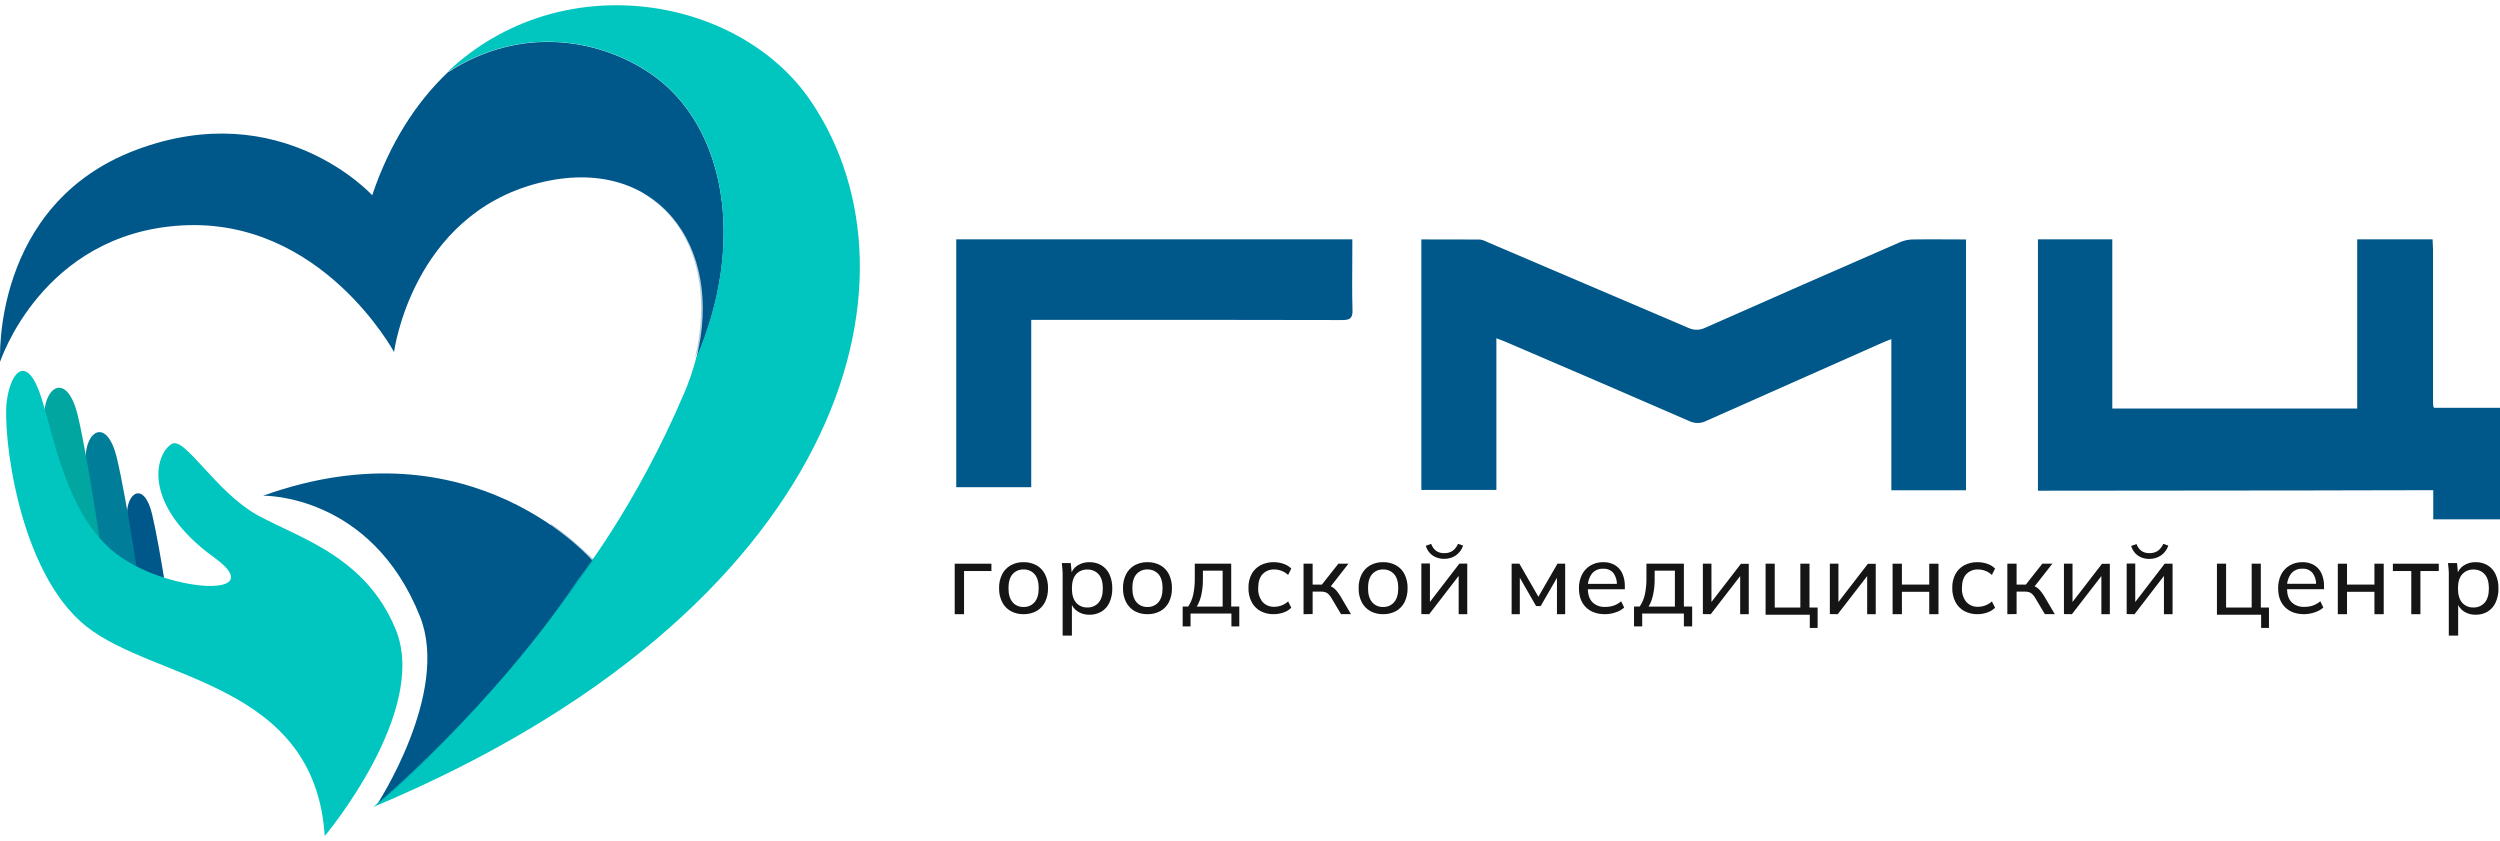 <svg width="348" height="117" viewBox="0 0 348 117" fill="none" xmlns="http://www.w3.org/2000/svg">
<path d="M328.123 33.315V56.866L294.032 56.872V33.315H283.682V68.306H284.888C297.195 68.3 309.501 68.288 321.805 68.269C324.198 68.266 326.589 68.259 328.981 68.252C332.224 68.242 335.467 68.233 338.71 68.233V72.29H348V56.77H338.808C338.675 56.565 338.675 56.197 338.675 55.537V34.708C338.675 34.372 338.655 34.033 338.635 33.712C338.627 33.576 338.618 33.443 338.612 33.315H328.123Z" fill="#00578A"/>
<path d="M208.297 47.087V68.198H197.852V33.327C200.597 33.327 203.302 33.327 206.005 33.342C206.382 33.4 206.745 33.527 207.077 33.716C216.4 37.681 225.718 41.656 235.029 45.643C235.401 45.819 235.809 45.907 236.22 45.901C236.631 45.894 237.036 45.792 237.402 45.604C246.422 41.611 255.453 37.645 264.496 33.707C265.053 33.471 265.65 33.344 266.254 33.333C268.697 33.294 271.137 33.333 273.67 33.333V68.243H263.276V47.202C262.708 47.43 262.325 47.57 261.957 47.734C253.809 51.34 245.667 54.954 237.529 58.577C237.167 58.767 236.766 58.871 236.357 58.879C235.948 58.888 235.543 58.801 235.174 58.625C226.692 54.934 218.197 51.269 209.689 47.631C209.279 47.439 208.853 47.3 208.297 47.087Z" fill="#00578A"/>
<path d="M133.109 33.315H188.243V35.016C188.243 37.733 188.186 40.451 188.268 43.168C188.304 44.313 187.902 44.554 186.828 44.551C172.956 44.519 159.084 44.512 145.212 44.53H143.548V67.817H133.109V33.315Z" fill="#00578A"/>
<path d="M132.895 85.495V78.467H138.006V79.487H134.196V85.495H132.895Z" fill="#151515"/>
<path d="M142.479 85.494C141.85 85.509 141.228 85.358 140.678 85.056C140.169 84.762 139.757 84.327 139.494 83.806C139.2 83.207 139.055 82.547 139.072 81.882C139.054 81.212 139.198 80.547 139.494 79.943C139.757 79.422 140.169 78.987 140.678 78.693C141.227 78.39 141.85 78.238 142.479 78.255C143.111 78.239 143.735 78.391 144.287 78.693C144.798 78.985 145.209 79.42 145.468 79.943C145.759 80.543 145.901 81.202 145.884 81.867C145.902 82.537 145.759 83.201 145.468 83.806C145.209 84.329 144.798 84.764 144.287 85.056C143.734 85.357 143.111 85.508 142.479 85.494ZM142.479 84.491C142.769 84.502 143.056 84.447 143.321 84.332C143.586 84.217 143.821 84.044 144.009 83.827C144.394 83.38 144.587 82.727 144.587 81.867C144.587 81.007 144.394 80.359 144.009 79.922C143.819 79.708 143.583 79.538 143.319 79.425C143.054 79.312 142.767 79.259 142.479 79.27C142.191 79.259 141.904 79.312 141.64 79.425C141.375 79.538 141.139 79.708 140.95 79.922C140.571 80.357 140.381 81.005 140.381 81.867C140.381 82.729 140.571 83.382 140.95 83.827C141.137 84.045 141.372 84.218 141.637 84.333C141.902 84.448 142.19 84.502 142.479 84.491Z" fill="#151515"/>
<path d="M147.918 88.477V80.053C147.918 79.781 147.918 79.503 147.887 79.222C147.856 78.942 147.84 78.661 147.803 78.38H149.05L149.206 80.01H149.05C149.181 79.485 149.508 79.026 149.967 78.725C150.464 78.403 151.05 78.239 151.645 78.255C152.235 78.242 152.817 78.393 153.323 78.691C153.812 78.993 154.2 79.429 154.436 79.946C154.712 80.563 154.847 81.232 154.829 81.905C154.846 82.581 154.712 83.252 154.436 83.871C154.202 84.391 153.814 84.831 153.323 85.135C152.817 85.433 152.235 85.584 151.645 85.571C151.057 85.585 150.479 85.421 149.989 85.101C149.534 84.797 149.203 84.347 149.053 83.828H149.209V88.477H147.918ZM151.349 84.558C151.647 84.57 151.943 84.515 152.217 84.399C152.49 84.283 152.733 84.107 152.927 83.886C153.318 83.434 153.513 82.774 153.513 81.905C153.513 81.037 153.318 80.381 152.927 79.94C152.731 79.722 152.487 79.549 152.214 79.435C151.941 79.321 151.645 79.268 151.349 79.281C151.055 79.269 150.763 79.323 150.493 79.437C150.223 79.551 149.983 79.723 149.789 79.94C149.403 80.379 149.209 81.034 149.209 81.905C149.209 82.776 149.403 83.436 149.789 83.886C149.982 84.108 150.223 84.284 150.496 84.4C150.768 84.517 151.064 84.57 151.361 84.558H151.349Z" fill="#151515"/>
<path d="M159.727 85.494C159.097 85.509 158.475 85.358 157.925 85.056C157.417 84.76 157.007 84.326 156.744 83.806C156.45 83.207 156.305 82.547 156.322 81.882C156.304 81.212 156.448 80.547 156.744 79.943C157.007 79.423 157.417 78.989 157.925 78.693C158.475 78.39 159.097 78.239 159.727 78.255C160.358 78.239 160.982 78.39 161.534 78.693C162.046 78.985 162.458 79.42 162.718 79.943C163.008 80.543 163.151 81.202 163.134 81.867C163.151 82.537 163.008 83.2 162.718 83.806C162.458 84.329 162.046 84.764 161.534 85.056C160.982 85.358 160.358 85.509 159.727 85.494ZM159.727 84.491C160.016 84.502 160.304 84.447 160.568 84.332C160.833 84.217 161.068 84.044 161.256 83.827C161.639 83.38 161.831 82.727 161.831 81.867C161.831 81.007 161.639 80.359 161.256 79.922C161.066 79.708 160.83 79.538 160.566 79.426C160.301 79.313 160.015 79.26 159.727 79.27C159.438 79.259 159.151 79.311 158.887 79.424C158.622 79.537 158.386 79.707 158.197 79.922C157.816 80.357 157.625 81.005 157.625 81.867C157.625 82.729 157.816 83.382 158.197 83.827C158.384 84.045 158.619 84.218 158.884 84.333C159.149 84.448 159.437 84.502 159.727 84.491Z" fill="#151515"/>
<path d="M164.629 87.199V84.428H165.401C165.734 83.922 165.97 83.362 166.097 82.773C166.252 82.028 166.325 81.269 166.314 80.509V78.467H171.385V84.428H172.509V87.199H171.413V85.4H165.725V87.199H164.629ZM166.61 84.44H170.192V79.438H167.444V80.737C167.445 81.42 167.375 82.101 167.233 82.77C167.113 83.356 166.897 83.92 166.595 84.44H166.61Z" fill="#151515"/>
<path d="M177.309 85.494C176.658 85.51 176.015 85.359 175.444 85.056C174.917 84.761 174.492 84.32 174.222 83.79C173.916 83.179 173.767 82.504 173.787 81.825C173.767 81.157 173.919 80.496 174.228 79.901C174.511 79.384 174.943 78.958 175.472 78.678C176.039 78.386 176.673 78.241 177.315 78.255C177.778 78.254 178.238 78.331 178.673 78.484C179.079 78.618 179.447 78.843 179.745 79.143L179.304 80.034C179.042 79.782 178.73 79.586 178.387 79.457C178.073 79.336 177.739 79.273 177.402 79.27C177.092 79.254 176.783 79.305 176.496 79.419C176.209 79.532 175.952 79.706 175.742 79.928C175.342 80.369 175.142 81.006 175.142 81.84C175.094 82.537 175.307 83.228 175.742 83.784C175.948 84.012 176.205 84.191 176.492 84.309C176.779 84.426 177.09 84.479 177.402 84.464C177.735 84.46 178.064 84.399 178.375 84.283C178.722 84.157 179.039 83.964 179.307 83.715L179.748 84.591C179.445 84.898 179.069 85.129 178.654 85.264C178.223 85.415 177.767 85.493 177.309 85.494Z" fill="#151515"/>
<path d="M181.453 85.495V78.467H182.719V81.374H184.01L186.3 78.467H187.702L185.043 81.881L184.705 81.492C184.952 81.512 185.192 81.58 185.412 81.692C185.627 81.816 185.82 81.974 185.984 82.16C186.207 82.418 186.407 82.695 186.583 82.986L188.055 85.486H186.669L185.381 83.32C185.268 83.107 185.125 82.909 184.957 82.734C184.826 82.597 184.664 82.493 184.484 82.43C184.27 82.37 184.048 82.343 183.826 82.348H182.719V85.477L181.453 85.495Z" fill="#151515"/>
<path d="M192.529 85.494C191.899 85.509 191.277 85.358 190.726 85.056C190.217 84.762 189.805 84.327 189.542 83.806C189.249 83.207 189.105 82.547 189.123 81.882C189.104 81.212 189.247 80.547 189.542 79.943C189.805 79.422 190.217 78.987 190.726 78.693C191.276 78.39 191.899 78.238 192.529 78.255C193.16 78.239 193.785 78.39 194.337 78.693C194.848 78.985 195.259 79.42 195.519 79.943C195.81 80.543 195.952 81.202 195.935 81.867C195.953 82.537 195.81 83.201 195.519 83.806C195.259 84.329 194.848 84.764 194.337 85.056C193.784 85.358 193.16 85.509 192.529 85.494ZM192.529 84.491C192.818 84.502 193.106 84.447 193.371 84.332C193.636 84.217 193.871 84.044 194.059 83.827C194.444 83.38 194.637 82.727 194.637 81.867C194.637 81.007 194.444 80.359 194.059 79.922C193.869 79.708 193.633 79.538 193.369 79.425C193.104 79.312 192.817 79.259 192.529 79.27C192.241 79.259 191.954 79.312 191.689 79.425C191.424 79.538 191.188 79.708 190.999 79.922C190.619 80.357 190.429 81.005 190.429 81.867C190.429 82.729 190.619 83.382 190.999 83.827C191.186 84.045 191.421 84.218 191.686 84.333C191.951 84.448 192.239 84.502 192.529 84.491Z" fill="#151515"/>
<path d="M197.852 85.48V78.435H199.047V84.293H198.656L203.149 78.45H204.241V85.495H203.046V79.641H203.449L198.944 85.495L197.852 85.48ZM201.046 77.793C200.657 77.797 200.271 77.726 199.91 77.583C199.572 77.448 199.269 77.239 199.025 76.974C198.765 76.685 198.576 76.342 198.471 75.972L199.219 75.704C199.348 76.095 199.593 76.439 199.923 76.694C200.255 76.909 200.648 77.015 201.046 76.998C201.448 77.01 201.844 76.904 202.182 76.694C202.528 76.435 202.797 76.092 202.961 75.698L203.665 75.951C203.482 76.511 203.116 76.997 202.623 77.336C202.156 77.638 201.607 77.797 201.046 77.793Z" fill="#151515"/>
<path d="M210.418 85.495V78.467H211.497L214.142 83.065L216.8 78.467H217.872V85.495H216.728V79.894H217.039L214.462 84.365H213.822L211.248 79.879H211.559V85.495H210.418Z" fill="#151515"/>
<path d="M223.418 85.495C222.297 85.495 221.412 85.175 220.762 84.535C220.113 83.897 219.79 83.025 219.79 81.895C219.773 81.229 219.919 80.568 220.217 79.971C220.483 79.448 220.894 79.01 221.402 78.709C221.936 78.399 222.546 78.242 223.165 78.256C223.739 78.237 224.307 78.379 224.803 78.666C225.256 78.94 225.613 79.345 225.827 79.826C226.073 80.387 226.193 80.994 226.177 81.605V82.022H220.783V81.27H225.309L225.071 81.451C225.109 80.852 224.938 80.258 224.587 79.769C224.414 79.565 224.195 79.404 223.948 79.299C223.701 79.194 223.433 79.148 223.165 79.165C222.864 79.149 222.563 79.204 222.288 79.326C222.013 79.448 221.77 79.632 221.581 79.865C221.185 80.421 220.989 81.094 221.027 81.774V81.901C221.027 82.753 221.24 83.396 221.667 83.831C221.9 84.055 222.179 84.23 222.484 84.342C222.789 84.454 223.114 84.502 223.439 84.483C223.838 84.487 224.235 84.427 224.615 84.305C225 84.171 225.357 83.966 225.665 83.701L226.086 84.577C225.742 84.878 225.338 85.105 224.901 85.241C224.424 85.407 223.923 85.493 223.418 85.495Z" fill="#151515"/>
<path d="M227.455 87.199V84.428H228.247C228.588 83.922 228.829 83.362 228.96 82.773C229.119 82.028 229.194 81.269 229.183 80.509V78.467H234.396V84.428H235.548V87.199H234.396V85.4H228.594V87.199H227.455ZM229.486 84.44H233.145V79.438H230.328V80.737C230.33 81.42 230.257 82.101 230.112 82.77C229.997 83.355 229.786 83.919 229.486 84.44Z" fill="#151515"/>
<path d="M237.039 85.48V78.467H238.234V84.298H237.846L242.336 78.482H243.428V85.495H242.233V79.667H242.637L238.134 85.495L237.039 85.48Z" fill="#151515"/>
<path d="M251.921 87.412V85.57H245.771V78.467H247.044V84.569H250.608V78.467H251.881V84.569H253.013V87.406L251.921 87.412Z" fill="#151515"/>
<path d="M254.715 85.48V78.467H255.909V84.298H255.522L260.009 78.482H261.104V85.495H259.909V79.667H260.313L255.809 85.495L254.715 85.48Z" fill="#151515"/>
<path d="M263.449 85.495V78.467H264.746V81.374H268.551V78.467H269.838V85.495H268.551V82.379H264.746V85.495H263.449Z" fill="#151515"/>
<path d="M275.286 85.494C274.634 85.51 273.99 85.359 273.418 85.056C272.889 84.762 272.463 84.321 272.194 83.79C271.887 83.179 271.737 82.505 271.756 81.825C271.736 81.157 271.889 80.496 272.201 79.901C272.481 79.387 272.908 78.962 273.43 78.678C274 78.386 274.636 78.241 275.28 78.255C275.743 78.254 276.204 78.331 276.64 78.484C277.047 78.618 277.415 78.843 277.714 79.143L277.269 80.034C277.007 79.783 276.696 79.587 276.354 79.457C276.038 79.336 275.703 79.272 275.364 79.27C275.054 79.254 274.745 79.306 274.458 79.419C274.172 79.533 273.914 79.707 273.704 79.928C273.302 80.369 273.101 81.006 273.104 81.84C273.056 82.537 273.269 83.228 273.704 83.784C273.91 84.011 274.167 84.191 274.454 84.308C274.741 84.426 275.052 84.479 275.364 84.464C275.697 84.461 276.027 84.4 276.338 84.283C276.686 84.158 277.004 83.965 277.272 83.715L277.717 84.591C277.413 84.898 277.037 85.129 276.621 85.264C276.193 85.413 275.741 85.491 275.286 85.494Z" fill="#151515"/>
<path d="M279.422 85.495V78.467H280.71V81.374H281.998L284.287 78.467H285.686L283.015 81.881L282.674 81.492C282.921 81.511 283.161 81.579 283.381 81.692C283.598 81.815 283.792 81.973 283.956 82.16C284.177 82.42 284.377 82.696 284.555 82.986L286.024 85.486H284.641L283.353 83.32C283.24 83.107 283.097 82.909 282.929 82.734C282.798 82.597 282.636 82.493 282.456 82.43C282.242 82.371 282.02 82.343 281.798 82.348H280.71V85.477L279.422 85.495Z" fill="#151515"/>
<path d="M287.301 85.48V78.467H288.495V84.298H288.108L292.595 78.482H293.69V85.495H292.511V79.667H292.914L288.411 85.495L287.301 85.48Z" fill="#151515"/>
<path d="M296.033 85.48V78.444H297.227V84.294H296.846L301.329 78.459H302.422V85.495H301.22V79.648H301.623L297.124 85.495L296.033 85.48ZM299.223 77.802C298.837 77.81 298.454 77.742 298.095 77.605C297.757 77.469 297.455 77.261 297.211 76.997C296.954 76.706 296.765 76.365 296.658 75.996L297.405 75.729C297.534 76.108 297.774 76.443 298.095 76.692C298.425 76.908 298.817 77.015 299.214 76.997C299.616 77.009 300.012 76.903 300.351 76.692C300.697 76.435 300.964 76.091 301.126 75.698L301.832 75.951C301.648 76.51 301.282 76.996 300.788 77.334C300.326 77.638 299.781 77.801 299.223 77.802Z" fill="#151515"/>
<path d="M314.75 87.412V85.57H308.598V78.467H309.871V84.569H313.433V78.467H314.707V84.569H315.839V87.406L314.75 87.412Z" fill="#151515"/>
<path d="M320.748 85.495C319.627 85.495 318.742 85.175 318.094 84.536C317.442 83.899 317.119 83.028 317.119 81.899C317.099 81.232 317.244 80.569 317.539 79.969C317.807 79.447 318.218 79.01 318.725 78.708C319.26 78.398 319.872 78.242 320.492 78.256C321.066 78.237 321.635 78.379 322.131 78.666C322.582 78.941 322.939 79.345 323.155 79.824C323.4 80.384 323.52 80.99 323.505 81.601V82.017H318.115V81.266H322.64L322.402 81.447C322.44 80.849 322.269 80.256 321.918 79.767C321.745 79.563 321.527 79.403 321.28 79.298C321.034 79.193 320.766 79.147 320.498 79.164C320.197 79.147 319.896 79.202 319.62 79.324C319.345 79.446 319.103 79.631 318.914 79.863C318.513 80.417 318.315 81.09 318.353 81.77V81.896C318.353 82.747 318.563 83.405 318.99 83.824C319.224 84.048 319.502 84.221 319.808 84.333C320.113 84.445 320.438 84.494 320.763 84.475C321.162 84.48 321.559 84.42 321.939 84.297C322.325 84.164 322.682 83.959 322.99 83.694L323.411 84.569C323.068 84.869 322.665 85.095 322.229 85.233C321.753 85.401 321.253 85.49 320.748 85.495Z" fill="#151515"/>
<path d="M325.424 85.495V78.467H326.704V81.374H330.521V78.467H331.813V85.495H330.521V82.379H326.704V85.495H325.424Z" fill="#151515"/>
<path d="M335.65 85.495V79.487H333.09V78.467H339.479V79.487H336.922V85.495H335.65Z" fill="#151515"/>
<path d="M340.873 88.477V80.053C340.873 79.781 340.873 79.503 340.845 79.222C340.817 78.942 340.795 78.661 340.758 78.38H342.018L342.173 80.01H342.018C342.148 79.485 342.475 79.026 342.932 78.725C343.428 78.403 344.014 78.239 344.609 78.255C345.197 78.242 345.778 78.393 346.282 78.691C346.769 78.993 347.154 79.43 347.389 79.946C347.667 80.562 347.802 81.232 347.784 81.905C347.802 82.581 347.667 83.252 347.389 83.871C347.156 84.391 346.771 84.831 346.282 85.135C345.778 85.433 345.197 85.584 344.609 85.571C344.021 85.585 343.443 85.421 342.954 85.101C342.5 84.797 342.17 84.347 342.021 83.828H342.176V88.477H340.873ZM344.294 84.558C344.591 84.57 344.887 84.515 345.16 84.399C345.432 84.283 345.675 84.107 345.868 83.886C346.26 83.434 346.453 82.775 346.453 81.905C346.453 81.035 346.26 80.379 345.868 79.94C345.673 79.722 345.43 79.549 345.157 79.435C344.885 79.321 344.59 79.268 344.294 79.281C344.001 79.269 343.71 79.323 343.441 79.437C343.171 79.551 342.932 79.723 342.739 79.94C342.345 80.373 342.148 81.028 342.148 81.905C342.148 82.782 342.341 83.443 342.727 83.886C342.92 84.11 343.163 84.287 343.437 84.403C343.711 84.519 344.009 84.572 344.307 84.558H344.294Z" fill="#151515"/>
<path d="M17.681 71.821C17.551 68.583 20.045 66.847 21.179 71.606C22.312 76.366 23.852 86.987 23.852 86.987C23.852 86.987 17.868 85.938 17.933 85.513C17.998 85.088 17.681 71.821 17.681 71.821Z" fill="#00578A"/>
<path d="M11.932 64.033C11.773 60.036 14.866 57.91 16.27 63.767C17.674 69.624 19.593 82.727 19.593 82.727C19.593 82.727 12.164 81.436 12.246 80.911C12.328 80.387 11.932 64.033 11.932 64.033Z" fill="#007D99"/>
<path d="M6.149 58.297C5.973 53.85 9.343 51.477 10.869 58.002C12.394 64.526 14.482 79.107 14.482 79.107C14.482 79.107 4.811 69.001 4.899 68.427C4.987 67.853 6.149 58.297 6.149 58.297Z" fill="#01A6A0"/>
<path d="M45.202 116.376C43.837 94.932 21.571 94.797 12.012 87.191C2.453 79.586 0.353 60.172 0.943 55.817C1.533 51.461 3.847 49.309 5.769 55.393C7.691 61.476 9.488 72.432 16.741 77.495C23.994 82.557 37.584 83.223 29.85 77.632C19.754 70.333 21.502 63.279 23.9 61.803C25.734 60.675 30.028 68.573 36.008 71.799C41.989 75.024 50.937 77.561 55.077 87.609C59.782 99.031 45.202 116.376 45.202 116.376Z" fill="#00C6BF"/>
<path d="M90.578 10.264C83.988 5.763 73.039 3.188 62.295 10.103C57.94 14.253 54.278 19.876 51.809 27.179C51.809 27.179 39.179 13.272 18.97 20.857C-1.239 28.442 0.015 50.354 0.015 50.354C0.015 50.354 5.831 32.512 25.277 31.381C44.724 30.251 54.849 49 54.849 49C54.849 49 57.318 30.005 74.954 25.483C91.219 21.329 101.007 34.114 96.893 50.028C103.902 33.832 101.051 17.414 90.578 10.264Z" fill="#00578A"/>
<path d="M82.633 78.215C82.633 78.215 65.984 58.448 36.631 69.003C36.631 69.003 51.632 68.685 58.464 85.816C62.715 96.476 52.397 112.117 52.397 112.117C52.397 112.117 70.539 97.206 82.633 78.215Z" fill="#00578A"/>
<path d="M112.855 14.058C102.903 -0.584 78.025 -4.926 62.249 10.059C73.001 3.159 83.958 5.728 90.553 10.22C101.046 17.354 103.871 33.719 96.889 49.904C96.46 51.546 95.909 53.153 95.243 54.714C88.519 70.536 80.495 80.606 80.495 80.606C68.755 98.33 51.967 112.33 51.967 112.33C116.993 85.084 129.915 39.178 112.855 14.058Z" fill="#00C6BF"/>
<path style="mix-blend-mode:multiply" opacity="0.29" d="M89.595 26.954C98.305 32.3 98.463 43.103 96.702 49.928C103.675 33.748 100.832 17.386 90.389 10.254C83.818 5.764 72.9 3.194 62.188 10.093C70.841 5.055 90.987 0.963 89.595 26.954Z" fill="#00578A"/>
<path style="mix-blend-mode:multiply" opacity="0.29" d="M76.7 72.93C73.166 85.616 58.752 105.826 52.393 112.117C52.393 112.117 67.796 99.571 82.635 77.863C80.798 76.172 78.819 74.339 76.7 72.93Z" fill="#00578A"/>
</svg>
